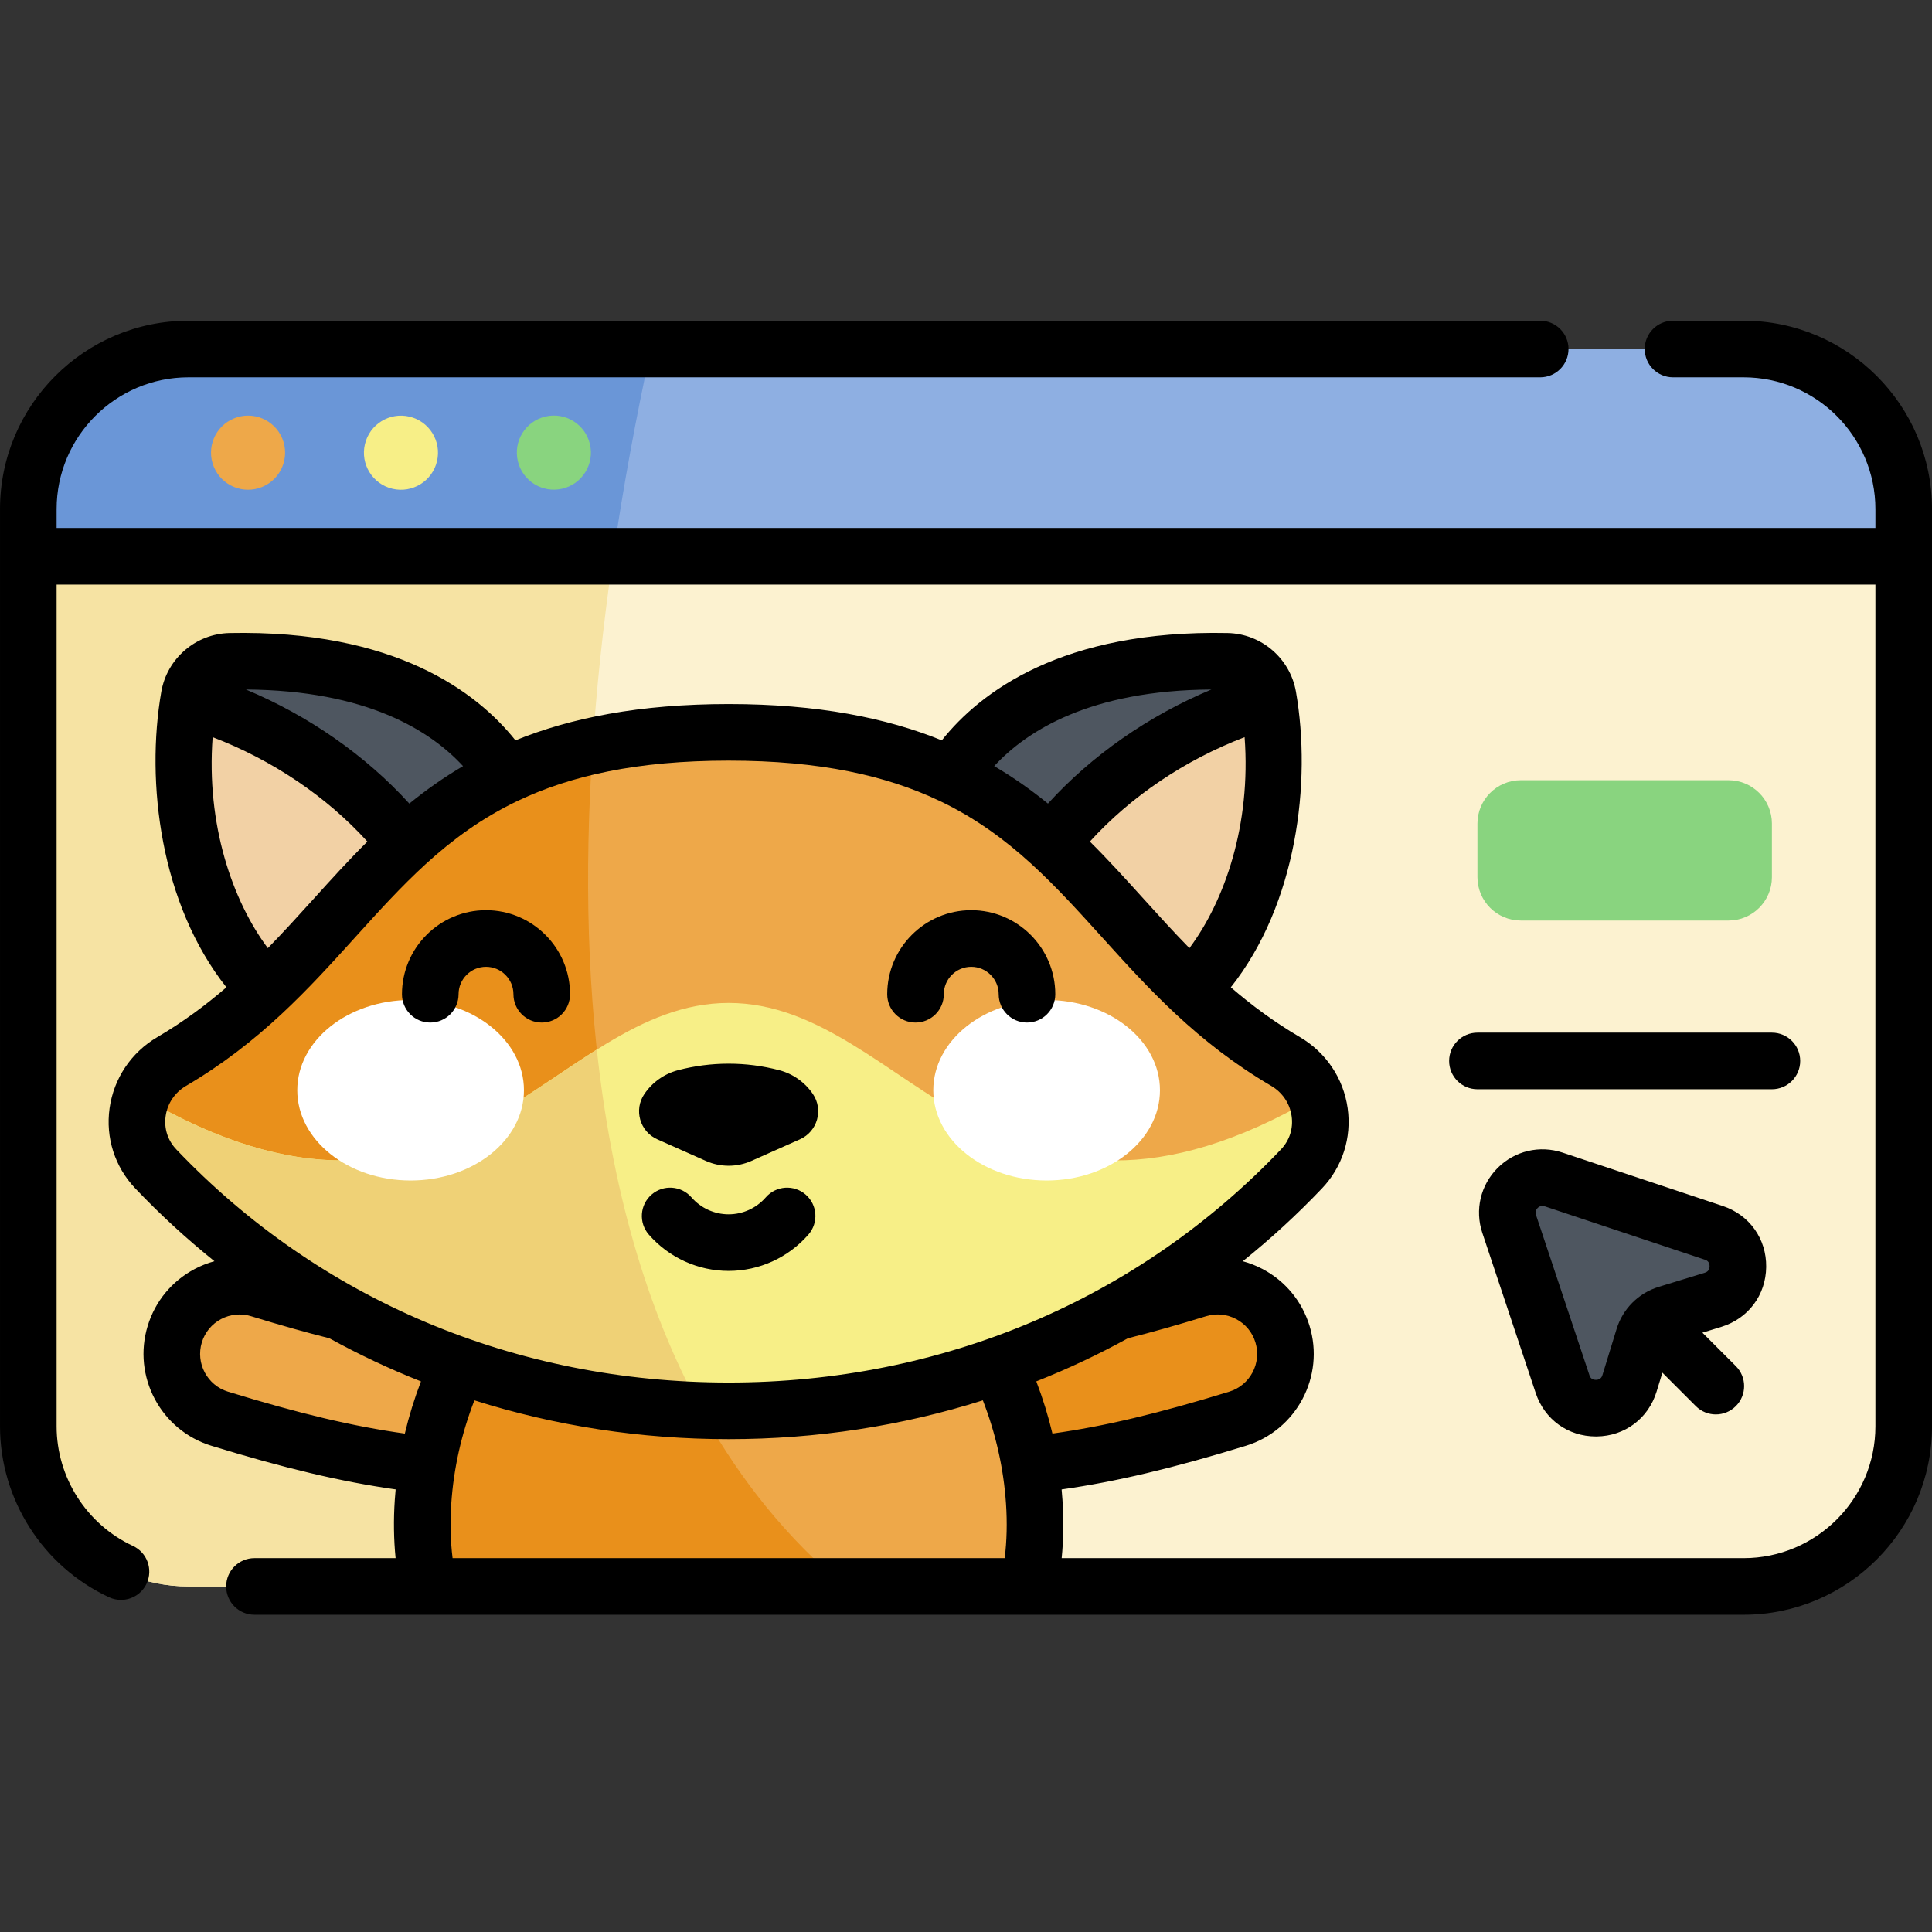 <svg height="512pt" viewBox="0 -85 512 512" width="512pt" xmlns="http://www.w3.org/2000/svg"><rect x="0" y="-85" width="512" height="512" fill="#333333" stroke="none"/><path d="m462.066 335.422h-412.133c-23.438 0-42.434-18.996-42.434-42.434v-243.055c0-23.438 18.996-42.434 42.434-42.434h412.133c23.438 0 42.434 18.996 42.434 42.434v243.055c0 23.438-18.996 42.434-42.434 42.434zm0 0" fill="#fcf2d0"/><path d="m49.934 7.5c-23.438 0-42.434 18.996-42.434 42.434v243.055c0 23.438 18.996 42.434 42.434 42.434h173.969c-75.016-62.414-81.188-190.805-51.41-327.922zm0 0" fill="#f6e3a3"/><path d="m504.5 62.426h-497v-12.492c0-23.434 18.996-42.434 42.434-42.434h412.133c23.438 0 42.434 19 42.434 42.434zm0 0" fill="#8eafe2"/><path d="m49.934 7.5c-23.438 0-42.434 18.996-42.434 42.434v12.492h154.977c2.629-18.055 5.996-36.41 10.016-54.926zm0 0" fill="#6a96d7"/><path d="m74.805 31.211c-2.074-5.012-7.816-7.387-12.824-5.312-5.008 2.074-7.387 7.816-5.312 12.824 2.074 5.008 7.816 7.387 12.824 5.312 5.008-2.074 7.387-7.816 5.312-12.824zm0 0" fill="#eea849"/><path d="m156.332 32.695c-1.246-5.273-6.531-8.543-11.805-7.297-5.277 1.246-8.543 6.531-7.297 11.809 1.246 5.273 6.531 8.543 11.805 7.297 5.277-1.246 8.543-6.531 7.297-11.809zm0 0" fill="#89d47f"/><path d="m108.512 25.422c-5.273-1.246-10.562 2.02-11.805 7.297-1.246 5.273 2.02 10.562 7.293 11.809 5.277 1.246 10.562-2.023 11.809-7.297 1.246-5.277-2.02-10.562-7.297-11.809zm0 0" fill="#f7ef87"/><path d="m252.586 304.48c-9.699 0-17.688-7.73-17.945-17.484-.258-9.914 7.566-18.164 17.48-18.426 21.645-.566 38.121-3.578 65.305-11.926 9.48-2.91 19.527 2.414 22.441 11.895 2.91 9.48-2.414 19.527-11.895 22.438-30.312 9.309-49.91 12.84-74.906 13.5-.16.004-.324.004-.48.004zm0 0" fill="#e9901b"/><path d="m133.598 304.48c-.16 0-.32 0-.48-.004-24.996-.656-44.594-4.191-74.902-13.5-9.484-2.91-14.809-12.957-11.898-22.438 2.914-9.48 12.957-14.809 22.441-11.895 27.184 8.348 43.664 11.359 65.305 11.926 9.914.262 17.738 8.512 17.48 18.426-.258 9.754-8.246 17.484-17.945 17.484zm0 0" fill="#eea849"/><path d="m193.094 223.938c-38.043 0-77.684 39.922-80.988 89.055-.551 8.195 0 15.656 1.492 22.43h158.988c1.496-6.773 2.047-14.234 1.496-22.43-3.309-49.133-42.949-89.055-80.988-89.055zm0 0" fill="#eea849"/><path d="m164.5 231.125c-27.195 13.629-49.926 45.18-52.398 81.867-.551 8.195.004 15.656 1.496 22.43h110.301c-30.332-25.238-49.402-61.27-59.398-104.297zm0 0" fill="#e9901b"/><path d="m71.828 178.488c-21.473-20.066-25.918-54.73-21.691-78.898.926-5.305 5.488-9.223 10.871-9.328 26.449-.535 60.824 6.043 75.309 34.242zm0 0" fill="#4e5660"/><path d="m50.016 100.32c-4.008 24.133.555 58.301 21.809 78.168l40.277-33.715c-12.91-19.762-35.387-36.719-62.086-44.453zm0 0" fill="#f2d1a5"/><path d="m314.355 178.488c21.473-20.066 25.918-54.73 21.691-78.898-.926-5.305-5.488-9.223-10.871-9.328-26.449-.535-60.824 6.043-75.309 34.242zm0 0" fill="#4e5660"/><path d="m336.168 100.32c4.008 24.133-.555 58.301-21.812 78.168l-40.273-33.715c12.91-19.762 35.391-36.719 62.086-44.453zm0 0" fill="#f2d1a5"/><path d="m193.094 109.082c91.547 0 93.512 55.504 147.598 87.227 10.23 5.996 12.375 19.883 4.203 28.473-35.785 37.609-87.762 64.109-151.801 64.109s-116.02-26.5-151.805-64.109c-8.172-8.59-6.023-22.477 4.203-28.473 54.086-31.723 56.051-87.227 147.602-87.227zm0 0" fill="#eea849"/><path d="m157.074 112.652c-57.32 12.754-65.715 56.754-111.582 83.656-10.227 5.996-12.375 19.883-4.203 28.473 34.441 36.195 83.887 62.09 144.641 63.984-25.457-46.305-33.441-107.859-28.855-176.113zm0 0" fill="#e9901b"/><path d="m344.895 224.781c5.113-5.371 6.184-12.816 3.77-19.109-84.199 49.16-108.297-24.883-155.57-24.883-47.277 0-71.375 74.043-155.574 24.883-2.414 6.293-1.34 13.734 3.77 19.109 35.785 37.609 87.762 64.109 151.805 64.109 64.039 0 116.016-26.5 151.801-64.109zm0 0" fill="#f7ef87"/><path d="m158.164 193.141c-29.785 18.695-59.223 48.395-120.645 12.531-2.414 6.293-1.34 13.734 3.77 19.109 34.441 36.195 83.887 62.09 144.641 63.984-14.949-27.191-23.875-59.645-27.766-95.625zm0 0" fill="#efd176"/><path d="m138.852 203.926c0-13.211-13.445-23.918-30.035-23.918-16.586 0-30.035 10.707-30.035 23.918 0 13.211 13.449 23.918 30.035 23.918 16.59 0 30.035-10.707 30.035-23.918zm0 0" fill="#fff"/><path d="m307.402 203.926c0-13.211-13.449-23.918-30.035-23.918-16.59 0-30.035 10.707-30.035 23.918 0 13.211 13.445 23.918 30.035 23.918 16.586 0 30.035-10.707 30.035-23.918zm0 0" fill="#fff"/><path d="m458.078 158.953h-55.047c-6.348 0-11.496-5.148-11.496-11.5v-14.191c0-6.348 5.148-11.496 11.496-11.496h55.047c6.348 0 11.496 5.148 11.496 11.496v14.191c0 6.352-5.145 11.5-11.496 11.5zm0 0" fill="#89d47f"/><path d="m453.977 259.461-12.215 3.75c-2.953.906-5.266 3.219-6.172 6.172l-3.75 12.215c-2.656 8.668-14.871 8.812-17.738.215l-14.156-42.465c-2.426-7.281 4.5-14.207 11.781-11.781l42.465 14.152c8.598 2.871 8.453 15.086-.215 17.742zm0 0" fill="#4e5660"/><path d="m477.074 196.16c0-4.141-3.355-7.5-7.5-7.5h-78.039c-4.141 0-7.5 3.359-7.5 7.5s3.359 7.5 7.5 7.5h78.039c4.145 0 7.5-3.359 7.5-7.5zm-20.898 70.473c7.129-2.188 11.793-8.418 11.883-15.871.09-7.457-4.422-13.797-11.496-16.156l-42.465-14.152c-6.082-2.027-12.672-.469-17.207 4.062-4.531 4.531-6.09 11.125-4.062 17.207l14.156 42.461c2.332 7.004 8.574 11.496 15.934 11.496h.219c7.457-.09 13.688-4.754 15.871-11.879l1.543-5.02 8.859 8.859c1.461 1.465 3.383 2.199 5.301 2.199 1.922 0 3.84-.734 5.305-2.199 2.93-2.93 2.93-7.676 0-10.605l-8.863-8.859zm-4.398-14.34-12.219 3.746c-5.336 1.641-9.5 5.805-11.141 11.145l-3.75 12.215c-.094.312-.387 1.266-1.711 1.281-1.367.008-1.641-.93-1.742-1.238l-14.156-42.465c-.293-.879.078-1.492.438-1.855.273-.27.684-.543 1.238-.543.191 0 .398.031.621.105l42.461 14.152c.312.105 1.258.418 1.242 1.742s-.969 1.617-1.281 1.715zm-245.285-53.684c-8.785-2.301-18.016-2.301-26.801 0-3.637.953-6.805 3.191-8.922 6.301-2.855 4.199-1.215 9.961 3.426 12.023l12.875 5.727c3.832 1.703 8.211 1.703 12.047 0l12.871-5.727c4.641-2.062 6.281-7.824 3.426-12.023-2.113-3.109-5.285-5.348-8.922-6.301zm-77.695-42.395c-12.281 0-22.273 9.992-22.273 22.273 0 4.141 3.359 7.5 7.5 7.5 4.141 0 7.5-3.359 7.5-7.5 0-4.012 3.262-7.273 7.273-7.273 4.008 0 7.27 3.262 7.27 7.273 0 4.141 3.359 7.5 7.5 7.5 4.145 0 7.5-3.359 7.5-7.5 0-12.281-9.992-22.273-22.27-22.273zm84.723 75.375c-3.125-2.723-7.863-2.398-10.582.727-2.488 2.852-6.074 4.488-9.844 4.488-3.773 0-7.359-1.637-9.848-4.488-2.719-3.125-7.457-3.449-10.582-.727-3.121 2.719-3.445 7.457-.727 10.582 5.336 6.121 13.047 9.633 21.156 9.633 8.105 0 15.816-3.512 21.148-9.633 2.723-3.125 2.398-7.863-.723-10.582zm43.871-75.375c-12.281 0-22.273 9.992-22.273 22.273 0 4.141 3.359 7.5 7.5 7.5 4.141 0 7.5-3.359 7.5-7.5 0-4.012 3.262-7.273 7.273-7.273 4.008 0 7.27 3.262 7.27 7.273 0 4.141 3.359 7.5 7.5 7.5 4.145 0 7.5-3.359 7.5-7.5 0-12.281-9.992-22.273-22.27-22.273zm204.676-156.215h-18.703c-4.141 0-7.5 3.359-7.5 7.5s3.359 7.5 7.5 7.5h18.703c19.262 0 34.934 15.672 34.934 34.934v4.992h-482v-4.992c0-19.262 15.672-34.934 34.934-34.934h358.234c4.141 0 7.5-3.359 7.5-7.5s-3.359-7.5-7.5-7.5h-358.234c-27.535 0-49.934 22.402-49.934 49.934v243.055c0 19.352 11.344 37.133 28.895 45.297 1.023.477 2.102.699 3.16.699 2.828 0 5.535-1.605 6.805-4.336 1.746-3.758.117-8.219-3.637-9.965-12.285-5.711-20.223-18.156-20.223-31.695v-223.062h482v223.062c0 19.266-15.672 34.934-34.934 34.934h-180.715c.496-4.953.57-10.113.211-15.434-.059-.926-.137-1.852-.223-2.773 14.426-2.043 29.516-5.633 48.832-11.566 13.422-4.121 20.984-18.391 16.863-31.809-1.996-6.5-6.402-11.836-12.41-15.02-1.695-.898-3.461-1.59-5.27-2.082 7.355-5.914 14.367-12.344 20.973-19.285 5.43-5.707 7.914-13.457 6.816-21.262-1.117-7.918-5.73-14.789-12.66-18.852-6.84-4.012-12.836-8.477-18.305-13.188 17.469-22.016 21.449-54.355 17.258-78.352-1.543-8.824-9.16-15.359-18.109-15.539-43.773-.891-65.496 15.578-75.742 28.438-14.641-5.938-32.793-9.617-56.492-9.617-23.703 0-41.855 3.68-56.496 9.617-10.25-12.859-31.984-29.32-75.742-28.438-8.949.18-16.566 6.715-18.109 15.535-4.191 24-.211 56.34 17.258 78.352-5.469 4.711-11.465 9.18-18.305 13.191-6.93 4.062-11.543 10.934-12.66 18.852-1.098 7.805 1.387 15.551 6.816 21.258 6.609 6.945 13.617 13.375 20.973 19.285-1.809.496-3.574 1.184-5.27 2.082-6.004 3.188-10.414 8.52-12.41 15.02-4.121 13.418 3.445 27.688 16.863 31.809 19.32 5.934 34.41 9.523 48.836 11.566-.086.926-.164 1.852-.227 2.777-.359 5.316-.281 10.477.215 15.434h-37.402c-4.145 0-7.5 3.355-7.5 7.5 0 4.141 3.355 7.5 7.5 7.5h46.141.016.027 158.949.027.016 189.457c27.535 0 49.934-22.402 49.934-49.938v-243.051c0-27.531-22.398-49.934-49.934-49.934zm-132.234 110.359c1.73 23.18-5.234 43.32-14.625 55.914-4.223-4.32-8.203-8.715-12.141-13.066-4.609-5.098-9.25-10.23-14.238-15.18 10.82-11.93 25.215-21.637 41.004-27.668zm-8.805-12.629c-16.609 6.93-31.723 17.461-43.316 30.23-4.359-3.547-9.059-6.891-14.242-9.93 8.645-9.395 25.508-20.109 57.559-20.301zm-198.316 20.301c-5.184 3.039-9.879 6.383-14.238 9.93-11.594-12.766-26.703-23.301-43.312-30.23 32.016.207 48.898 10.91 57.551 20.301zm-66.359-7.672c15.789 6.031 30.184 15.738 41.004 27.668-4.988 4.949-9.629 10.082-14.238 15.18-3.934 4.352-7.918 8.746-12.141 13.066-9.391-12.594-16.355-32.734-14.625-55.914zm50.93 184.555c-13.773-1.918-27.914-5.285-46.867-11.105-5.512-1.691-8.617-7.555-6.926-13.066.82-2.672 2.629-4.863 5.098-6.172 2.469-1.305 5.297-1.574 7.969-.754 7.785 2.391 14.574 4.301 20.727 5.84 7.836 4.316 15.941 8.129 24.277 11.43-1.738 4.535-3.168 9.152-4.277 13.828zm158.973 33.008h-146.32c-.562-4.57-.688-9.395-.348-14.426.629-9.355 2.703-18.535 6.133-27.387 21.355 6.762 44.004 10.281 67.371 10.281 23.367 0 46.02-3.52 67.375-10.281 3.43 8.852 5.504 18.031 6.133 27.387.34 5.031.215 9.859-.344 14.426zm-73.16-46.531c-56.48 0-108.461-21.941-146.371-61.781-2.285-2.402-3.289-5.539-2.828-8.828.473-3.355 2.438-6.27 5.391-8.004 19.656-11.527 32.52-25.754 44.957-39.512 6.145-6.793 12.062-13.328 18.555-19.258.016-.016.031-.027.043-.043 7.051-6.43 14.777-12.137 24.207-16.656.113-.051.234-.102.348-.16 13.84-6.559 31.332-10.57 55.695-10.57 24.363 0 41.855 4.012 55.695 10.57.117.059.238.113.359.164 9.426 4.516 17.152 10.223 24.199 16.656.012.012.023.023.039.035 6.492 5.93 12.414 12.469 18.559 19.262 12.438 13.758 25.301 27.98 44.957 39.512 2.953 1.73 4.918 4.648 5.391 8.004.465 3.289-.543 6.422-2.828 8.828-37.91 39.84-89.891 61.781-146.367 61.781zm81.535-.309c8.332-3.297 16.438-7.109 24.273-11.426 6.156-1.543 12.941-3.453 20.727-5.844 2.672-.82 5.5-.551 7.969.758 2.469 1.309 4.277 3.5 5.098 6.168 1.695 5.516-1.414 11.375-6.926 13.07-18.953 5.82-33.094 9.188-46.867 11.102-1.109-4.672-2.539-9.289-4.273-13.828zm0 0"/></svg>